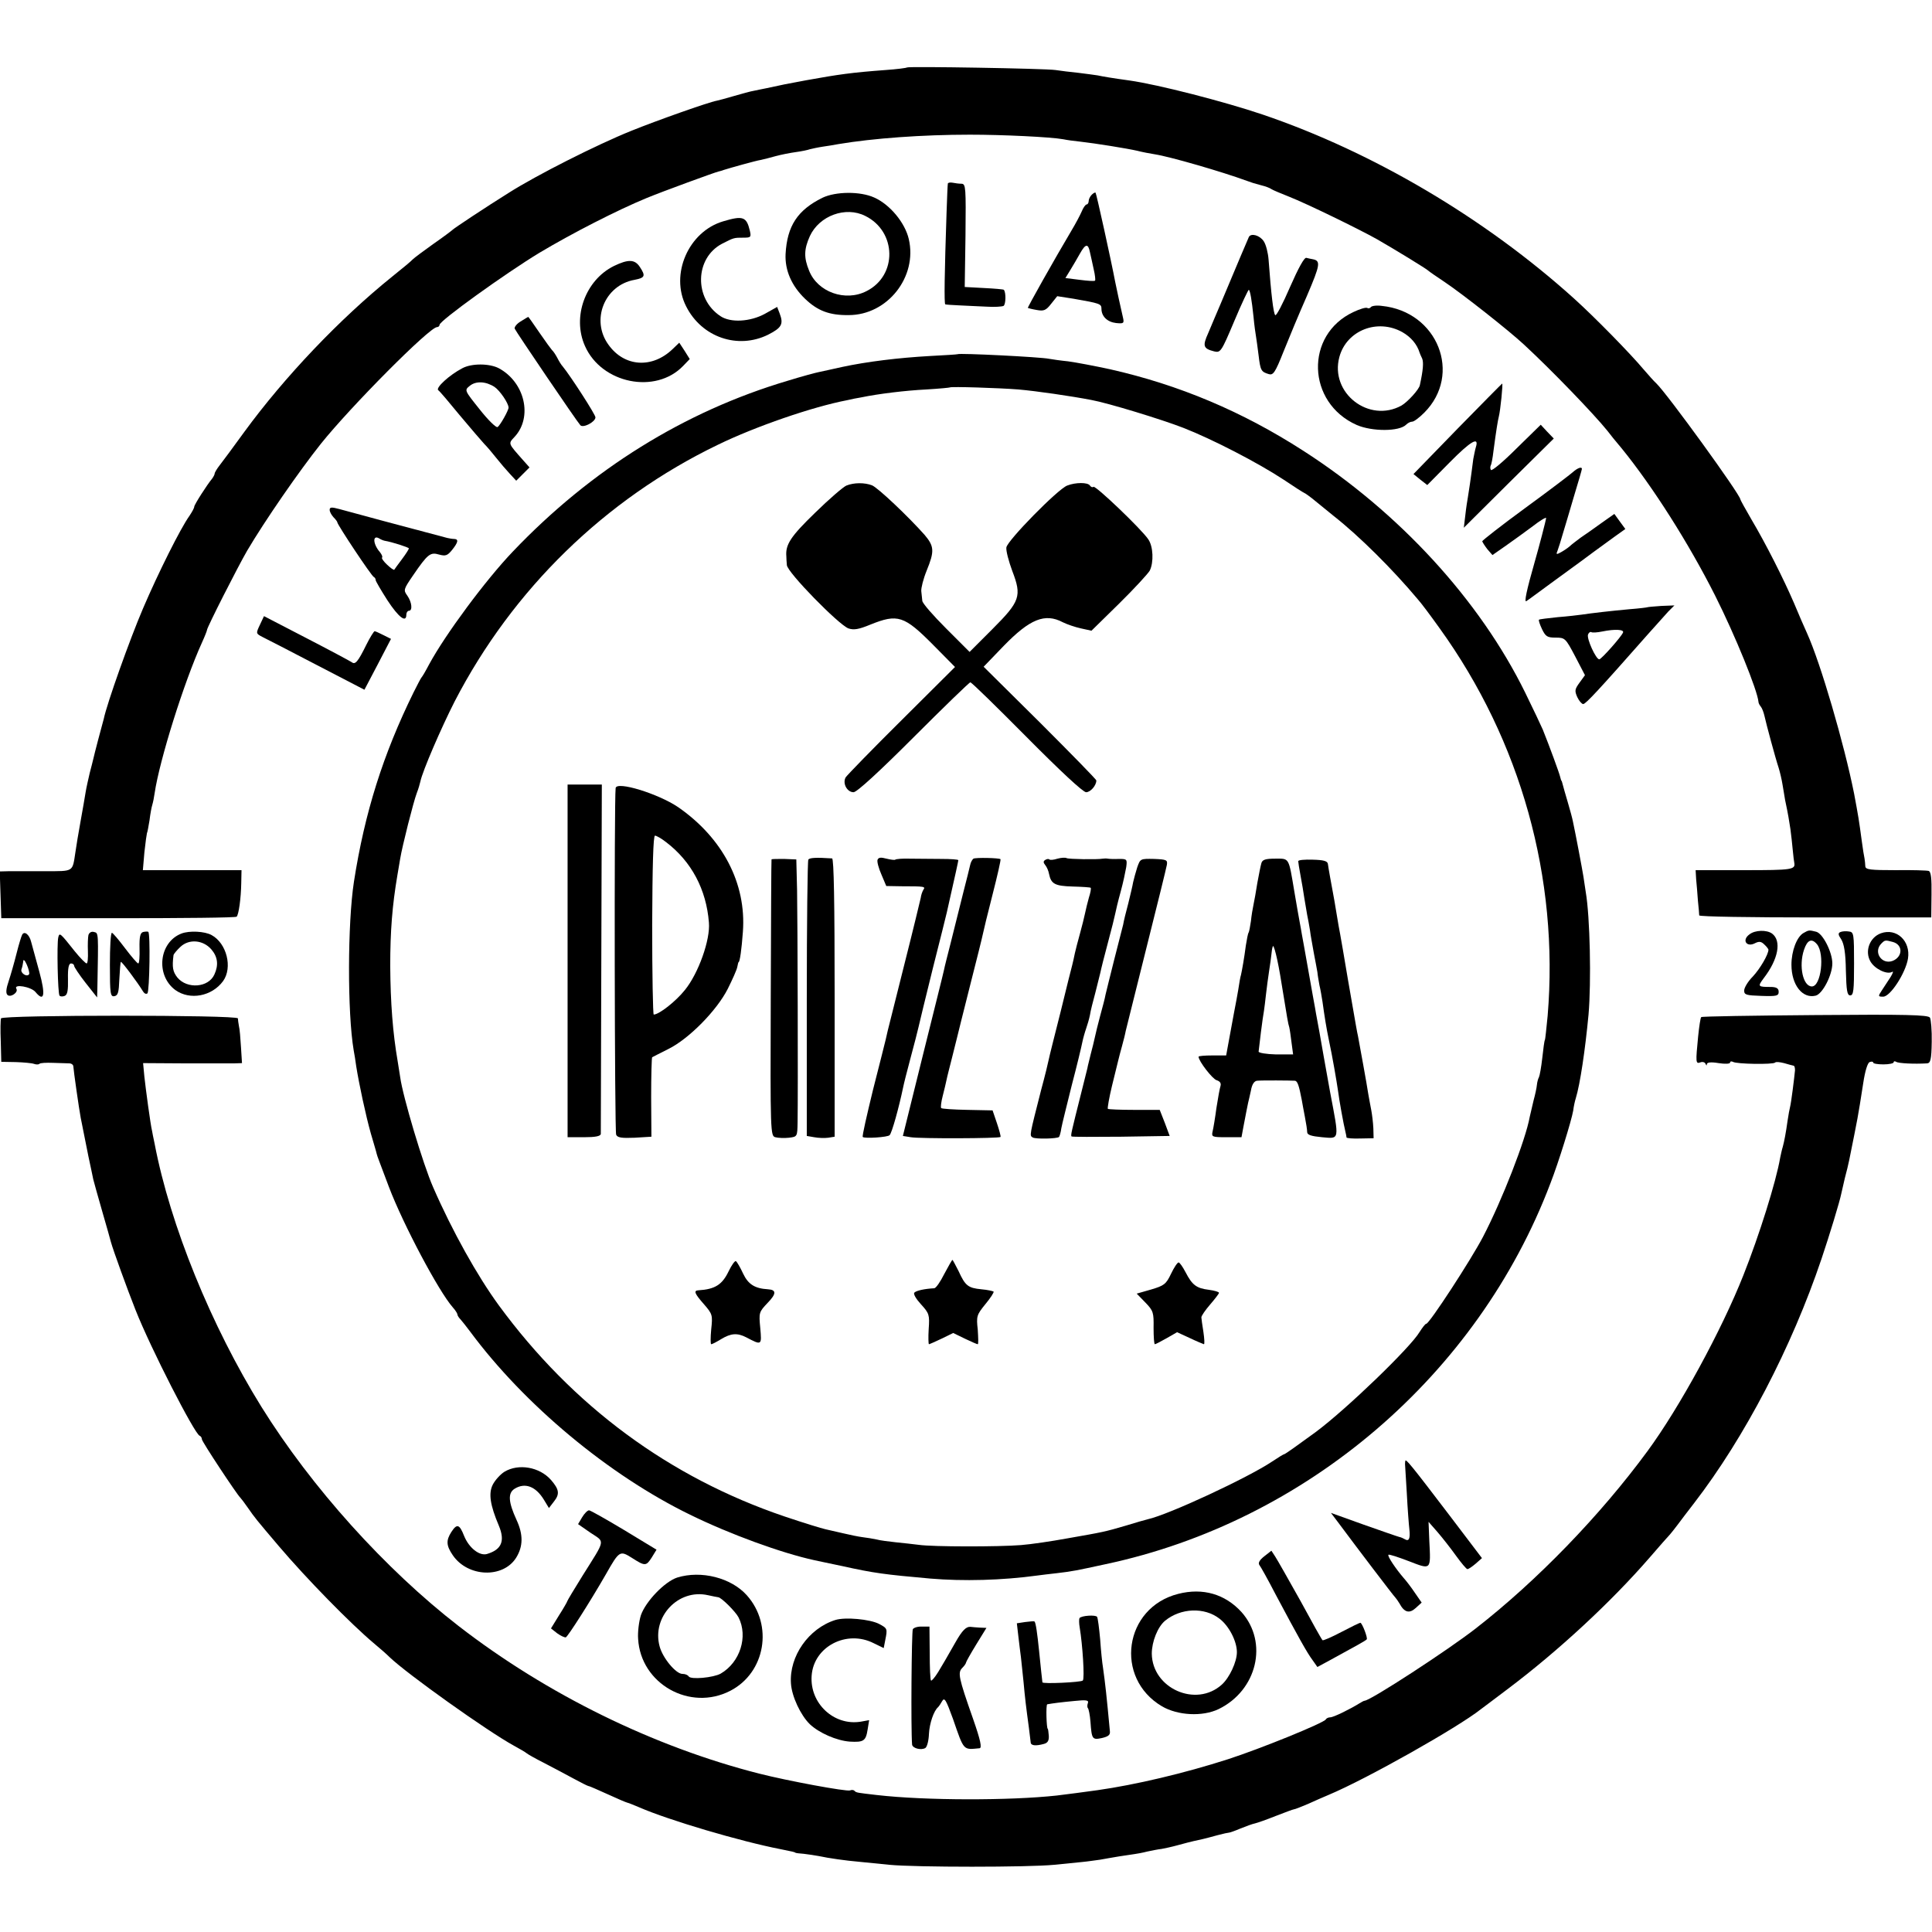 <?xml version="1.0" standalone="no"?>
<!DOCTYPE svg PUBLIC "-//W3C//DTD SVG 20010904//EN"
 "http://www.w3.org/TR/2001/REC-SVG-20010904/DTD/svg10.dtd">
<svg version="1.0" xmlns="http://www.w3.org/2000/svg"
 width="756pt" height="756pt" viewBox="0 0 756 756"
 preserveAspectRatio="xMidYMid meet">
<g transform="translate(0,756) scale(0.1,-0.1)"
fill="#000000" stroke="none">
<path d="M3549 7296 c-2 -2 -40 -7 -84 -10 -134 -10 -182 -17 -310 -40 -76
-14 -96 -18 -155 -31 -14 -3 -36 -7 -49 -10 -13 -2 -49 -12 -80 -21 -31 -9
-60 -17 -66 -18 -33 -6 -236 -78 -335 -118 -134 -54 -370 -173 -480 -243 -85
-53 -215 -139 -220 -145 -3 -3 -36 -28 -75 -55 -38 -27 -74 -54 -80 -60 -5 -6
-41 -36 -80 -67 -206 -166 -421 -392 -579 -608 -42 -58 -85 -116 -96 -130 -11
-14 -20 -29 -20 -33 0 -4 -5 -13 -10 -20 -20 -24 -70 -102 -70 -110 0 -5 -9
-21 -19 -36 -34 -47 -122 -223 -181 -361 -52 -121 -142 -374 -154 -433 -3 -12
-13 -49 -22 -82 -9 -33 -17 -67 -19 -75 -2 -8 -8 -33 -14 -55 -5 -22 -13 -56
-16 -75 -3 -19 -12 -71 -20 -115 -8 -44 -17 -98 -20 -120 -12 -78 -5 -74 -118
-74 -56 0 -119 0 -140 0 l-38 -1 3 -92 3 -91 458 0 c251 0 460 2 463 6 8 8 17
71 18 132 l1 50 -193 0 -193 0 6 70 c4 38 9 72 10 75 2 3 6 26 10 50 3 25 8
52 11 61 3 10 7 30 9 45 19 129 115 435 185 589 11 24 20 47 20 50 0 10 121
248 157 310 69 117 203 311 289 419 118 147 425 456 454 456 5 0 10 4 10 9 0
16 259 202 391 282 129 77 305 167 419 214 63 26 268 101 282 104 4 1 13 3 20
6 25 8 125 36 144 39 11 2 37 9 59 15 22 6 58 13 80 16 22 3 46 8 54 11 8 2
30 7 50 10 20 3 47 7 61 10 137 23 330 37 515 37 129 0 317 -9 366 -18 14 -3
43 -7 64 -9 62 -7 186 -27 225 -36 19 -5 51 -11 70 -14 58 -9 262 -68 360
-104 22 -8 22 -8 55 -17 17 -4 35 -11 40 -15 6 -4 37 -17 70 -30 66 -26 268
-124 343 -166 68 -39 196 -117 202 -124 3 -3 32 -23 65 -45 67 -45 249 -188
309 -244 107 -99 272 -270 326 -337 8 -11 33 -42 56 -69 121 -149 261 -369
365 -575 79 -157 166 -371 170 -417 0 -5 5 -13 9 -18 5 -6 11 -22 14 -35 7
-32 43 -166 56 -205 5 -16 12 -46 15 -65 3 -19 8 -46 10 -60 13 -61 15 -77 21
-115 3 -22 7 -59 9 -81 2 -23 5 -45 6 -50 5 -27 -9 -29 -193 -29 l-193 0 2
-35 c2 -19 5 -57 7 -85 3 -27 5 -53 5 -57 1 -5 205 -8 454 -8 l454 0 1 89 c1
63 -2 90 -11 93 -6 2 -65 4 -129 3 -99 0 -118 2 -119 15 0 8 -2 22 -3 30 -2 8
-7 40 -11 70 -11 82 -13 94 -30 185 -39 195 -131 510 -184 627 -11 24 -34 77
-51 118 -40 93 -110 232 -167 328 -24 41 -43 76 -43 78 0 18 -286 413 -329
454 -9 8 -31 33 -50 55 -52 62 -190 203 -272 277 -347 313 -786 573 -1219 720
-151 51 -408 117 -520 133 -66 9 -107 16 -125 20 -11 2 -45 6 -75 10 -30 3
-71 8 -90 11 -40 6 -575 15 -581 10z"/>
<path d="M3709 6842 c-1 -4 -3 -54 -5 -112 -8 -236 -10 -360 -5 -361 3 -1 29
-3 56 -4 28 -1 75 -4 106 -5 30 -2 60 0 66 3 9 6 10 53 1 63 -2 2 -38 5 -79 7
l-74 4 3 201 c2 188 1 202 -15 203 -10 0 -26 2 -35 4 -10 2 -18 0 -19 -3z"/>
<path d="M3218 6786 c-97 -48 -138 -110 -144 -220 -3 -63 23 -124 76 -175 49
-47 95 -65 171 -64 152 0 270 150 235 298 -15 64 -74 135 -135 162 -55 25
-151 24 -203 -1z m168 -71 c123 -61 126 -233 5 -294 -83 -43 -192 -4 -225 80
-21 51 -20 84 3 135 37 80 140 118 217 79z"/>
<path d="M4272 6798 c-7 -7 -12 -18 -12 -25 0 -7 -4 -13 -8 -13 -4 0 -13 -12
-19 -27 -7 -16 -24 -48 -39 -73 -70 -118 -174 -303 -172 -305 2 -1 17 -5 35
-8 27 -5 36 -2 56 24 l24 30 64 -10 c103 -18 109 -20 109 -39 0 -30 23 -52 57
-56 29 -3 32 -1 28 18 -11 47 -27 122 -31 142 -15 80 -74 348 -77 350 -2 2 -9
-2 -15 -8z m-7 -225 c4 -16 10 -46 15 -68 5 -21 7 -41 5 -43 -2 -3 -29 -1 -60
3 l-56 7 19 31 c11 18 28 47 38 65 22 39 32 40 39 5z"/>
<path d="M2830 6694 c-136 -40 -209 -208 -145 -333 61 -121 202 -169 320 -111
53 27 62 41 46 83 l-10 26 -48 -27 c-57 -31 -134 -36 -174 -9 -104 69 -100
227 6 283 47 24 46 24 85 24 28 0 30 2 24 28 -13 54 -27 59 -104 36z"/>
<path d="M4887 6633 c-4 -8 -43 -101 -109 -258 -16 -38 -39 -91 -50 -118 -23
-51 -20 -61 23 -72 25 -6 28 -2 79 119 29 69 55 124 57 122 5 -5 11 -38 18
-105 3 -33 8 -68 10 -79 2 -10 6 -43 10 -73 7 -59 10 -64 40 -73 17 -5 25 6
57 87 20 50 61 149 92 219 53 124 55 138 21 144 -5 1 -16 3 -23 5 -8 3 -31
-39 -64 -114 -28 -65 -54 -115 -58 -110 -7 7 -16 81 -26 217 -2 26 -10 59 -19
72 -15 23 -49 33 -58 17z"/>
<path d="M2402 6519 c-111 -55 -164 -199 -113 -313 65 -147 276 -190 384 -78
l26 27 -20 32 -21 32 -26 -25 c-80 -77 -189 -70 -251 17 -70 96 -16 233 102
254 41 8 44 15 21 50 -20 31 -46 31 -102 4z"/>
<path d="M5364 6358 c-3 -4 -9 -6 -14 -3 -5 3 -29 -4 -54 -16 -191 -89 -183
-355 13 -442 60 -26 166 -26 193 1 7 7 17 12 24 12 7 0 28 16 47 35 150 150
53 396 -166 418 -21 3 -40 0 -43 -5z m124 -98 c33 -19 57 -47 67 -80 1 -3 5
-13 10 -23 6 -15 4 -44 -9 -104 -3 -17 -48 -66 -72 -80 -127 -70 -281 49 -243
190 28 104 149 152 247 97z"/>
<path d="M2037 6302 c-15 -9 -25 -22 -23 -28 5 -12 243 -363 257 -378 11 -12
59 13 59 31 0 11 -97 161 -128 199 -5 5 -15 21 -22 35 -7 13 -16 26 -20 29 -3
3 -25 33 -49 68 -23 34 -43 62 -44 62 -1 0 -14 -8 -30 -18z"/>
<path d="M3747 6174 c-1 -1 -49 -4 -107 -7 -125 -7 -247 -22 -345 -43 -38 -9
-79 -17 -91 -20 -11 -2 -67 -17 -122 -34 -404 -120 -769 -347 -1075 -668 -107
-112 -264 -324 -328 -442 -13 -25 -26 -47 -29 -50 -3 -3 -17 -30 -32 -60 -119
-242 -191 -470 -233 -740 -25 -162 -26 -513 -1 -660 3 -14 7 -42 10 -63 11
-69 37 -191 57 -262 11 -38 22 -74 23 -80 3 -12 8 -23 48 -130 56 -147 195
-409 250 -471 10 -11 18 -24 18 -28 0 -4 6 -13 13 -20 6 -7 23 -28 37 -47 212
-286 542 -561 860 -716 157 -77 358 -150 486 -178 10 -2 60 -13 109 -23 126
-28 166 -33 345 -49 130 -11 281 -7 420 12 14 2 48 6 75 9 60 7 75 10 190 35
788 167 1458 741 1742 1491 32 82 82 244 89 284 2 17 7 39 10 48 17 55 37 190
50 328 11 127 6 382 -11 480 -2 14 -6 41 -9 60 -5 31 -30 164 -41 215 -2 11
-11 45 -20 75 -9 30 -18 62 -20 70 -2 8 -4 15 -5 15 -1 0 -3 7 -5 15 -3 14
-43 123 -68 185 -7 16 -38 82 -69 145 -178 362 -493 705 -868 946 -239 154
-486 258 -756 319 -60 13 -134 27 -164 31 -30 3 -64 8 -75 10 -32 7 -352 23
-358 18z m238 -138 c70 -6 207 -26 285 -41 66 -12 275 -76 360 -109 113 -44
293 -137 393 -203 40 -27 76 -50 81 -52 5 -2 18 -12 30 -21 12 -10 50 -41 86
-70 98 -77 229 -207 327 -324 13 -14 51 -65 86 -114 318 -441 468 -978 423
-1517 -5 -49 -9 -92 -11 -95 -2 -3 -6 -34 -10 -70 -4 -36 -10 -69 -13 -75 -3
-5 -7 -19 -8 -30 -1 -12 -7 -39 -13 -61 -5 -21 -12 -50 -15 -64 -16 -90 -108
-326 -183 -470 -47 -90 -210 -340 -222 -340 -4 0 -15 -15 -26 -32 -35 -60
-287 -303 -407 -392 -64 -47 -119 -86 -122 -86 -3 0 -24 -13 -48 -29 -94 -63
-405 -208 -487 -226 -9 -2 -47 -13 -86 -25 -82 -24 -87 -25 -230 -50 -60 -11
-141 -23 -180 -26 -87 -7 -346 -7 -400 1 -22 3 -62 7 -90 10 -27 3 -61 7 -75
11 -14 3 -38 7 -55 9 -16 2 -50 9 -75 15 -25 6 -56 13 -70 16 -14 3 -86 25
-160 50 -451 153 -829 432 -1118 826 -84 115 -182 290 -257 462 -39 88 -119
356 -129 431 -2 11 -6 39 -10 63 -19 110 -28 228 -29 372 0 137 8 237 28 355
3 17 8 46 11 65 8 49 52 223 65 257 6 15 12 36 14 45 8 40 82 211 134 313 227
439 589 792 1031 1005 146 71 369 148 505 174 17 4 41 9 55 11 67 14 174 27
255 31 50 3 91 7 92 8 4 4 192 -2 268 -8z"/>
<path d="M3312 5660 c-12 -5 -68 -53 -123 -107 -95 -92 -116 -124 -112 -170 0
-7 1 -23 2 -34 1 -28 203 -234 241 -248 21 -7 40 -4 86 15 107 43 132 35 246
-80 l85 -86 -209 -208 c-115 -114 -213 -215 -219 -224 -13 -24 6 -58 31 -58
13 0 100 80 235 215 118 118 218 215 222 215 5 0 104 -97 221 -215 131 -132
220 -215 232 -215 17 0 40 26 40 46 0 4 -99 105 -220 226 l-221 219 78 81
c103 106 162 130 232 93 16 -8 48 -19 71 -24 l41 -9 108 106 c60 59 113 117
120 129 16 32 14 95 -6 123 -26 39 -205 210 -214 205 -4 -3 -10 -1 -14 5 -8
13 -56 13 -89 0 -37 -14 -234 -215 -238 -242 -2 -13 9 -54 23 -92 38 -99 31
-119 -78 -228 l-89 -89 -92 92 c-51 51 -93 99 -93 108 -1 9 -3 26 -4 38 -1 12
8 48 21 80 31 76 30 95 -8 140 -64 72 -183 185 -206 194 -29 11 -70 11 -100
-1z"/>
<path d="M2221 3800 l0 -690 64 0 c45 0 65 4 66 13 0 6 1 317 2 690 l2 677
-67 0 -67 0 0 -690z"/>
<path d="M2409 4476 c-6 -49 -4 -1344 2 -1356 5 -12 22 -14 72 -12 l66 4 -1
155 c0 85 2 155 4 156 1 1 30 15 63 32 81 40 190 151 233 236 18 36 35 74 37
85 2 10 4 19 5 19 5 0 12 50 17 119 14 189 -79 367 -254 488 -77 52 -241 103
-244 74z m197 -211 c100 -76 158 -186 168 -315 6 -67 -41 -199 -94 -264 -35
-44 -101 -96 -122 -96 -3 0 -6 158 -6 350 1 229 4 350 11 350 6 0 25 -11 43
-25z"/>
<path d="M3163 4196 c-3 -4 -6 -249 -6 -545 l0 -536 29 -5 c16 -3 40 -4 55 -2
l25 4 0 544 c0 373 -3 544 -10 545 -61 4 -89 3 -93 -5z"/>
<path d="M3434 4196 c-3 -7 4 -33 15 -58 l19 -45 59 -1 c93 0 95 -1 86 -14 -4
-7 -9 -21 -10 -31 -2 -9 -30 -126 -64 -260 -33 -133 -63 -250 -65 -259 -2 -10
-6 -26 -8 -35 -2 -10 -25 -99 -50 -198 -24 -99 -43 -181 -40 -184 7 -7 98 -1
105 7 9 8 37 110 53 187 2 11 15 63 29 115 14 52 28 106 31 120 3 14 28 117
56 230 29 113 53 212 55 220 34 150 45 201 45 204 0 3 -30 5 -67 5 -38 0 -92
1 -122 1 -29 1 -55 -1 -58 -4 -2 -2 -18 0 -34 4 -22 6 -31 5 -35 -4z"/>
<path d="M3809 4200 c-5 -4 -11 -15 -13 -26 -2 -10 -14 -57 -26 -104 -12 -47
-23 -92 -25 -100 -2 -8 -13 -53 -25 -100 -12 -47 -24 -94 -26 -105 -2 -11 -40
-162 -83 -335 l-78 -315 31 -5 c35 -6 345 -5 351 1 2 2 -5 27 -14 54 l-17 50
-98 2 c-54 1 -100 4 -103 7 -3 3 0 25 6 48 6 24 13 52 15 63 2 11 12 49 21 85
9 36 18 72 20 80 2 8 24 98 50 200 26 102 49 194 51 205 2 11 19 81 38 155 19
74 33 136 31 138 -5 5 -97 7 -106 2z"/>
<path d="M4138 4200 c-15 -5 -29 -6 -32 -3 -2 3 -10 2 -16 -2 -8 -5 -8 -10 0
-20 6 -7 13 -23 15 -35 8 -39 23 -47 92 -49 37 -1 69 -3 71 -5 2 -3 -1 -20 -7
-38 -5 -18 -12 -46 -15 -61 -3 -15 -12 -51 -20 -80 -8 -29 -17 -63 -20 -77 -3
-14 -7 -34 -10 -45 -3 -11 -24 -94 -46 -185 -23 -91 -44 -174 -46 -185 -2 -11
-15 -65 -30 -120 -46 -181 -46 -178 -33 -186 12 -7 96 -5 103 2 2 2 7 18 9 34
3 17 22 92 41 169 20 76 38 151 41 167 3 15 10 40 15 54 5 14 12 38 15 53 2
15 12 54 21 87 8 33 17 69 20 80 2 11 15 63 29 115 14 52 27 104 29 115 2 11
11 49 21 85 10 36 19 80 22 97 4 31 3 32 -29 32 -18 -1 -37 0 -43 1 -5 1 -14
1 -20 0 -22 -4 -133 -2 -141 2 -5 3 -21 2 -36 -2z"/>
<path d="M3019 4197 c-1 -1 -2 -245 -3 -542 -2 -529 -1 -540 18 -545 11 -3 35
-4 53 -2 33 4 33 4 34 61 2 121 0 793 -2 907 l-3 121 -48 2 c-26 0 -49 0 -49
-2z"/>
<path d="M4450 4166 c-6 -19 -13 -45 -16 -58 -2 -13 -11 -50 -19 -83 -9 -33
-18 -70 -20 -83 -3 -12 -19 -74 -35 -137 -16 -63 -31 -125 -34 -137 -2 -13
-12 -50 -21 -83 -9 -33 -18 -71 -21 -85 -3 -14 -10 -43 -16 -65 -5 -22 -12
-47 -13 -55 -2 -8 -13 -53 -25 -100 -38 -151 -41 -163 -37 -167 2 -2 90 -2
194 -1 l190 3 -19 51 -20 51 -99 0 c-55 0 -101 2 -104 4 -2 3 5 43 16 89 27
109 26 108 39 155 6 22 13 49 15 61 3 11 39 158 81 325 42 167 78 313 80 325
3 19 -1 21 -50 23 -54 1 -54 1 -66 -33z"/>
<path d="M4936 4183 c-3 -10 -10 -45 -16 -78 -5 -33 -12 -71 -15 -85 -3 -14
-8 -43 -10 -64 -3 -21 -7 -42 -9 -45 -3 -4 -7 -27 -11 -51 -6 -47 -15 -98 -19
-115 -2 -5 -7 -32 -11 -60 -5 -27 -9 -52 -10 -55 -1 -3 -9 -49 -19 -102 l-18
-98 -54 0 c-30 0 -54 -2 -54 -5 0 -17 55 -88 71 -92 12 -4 18 -11 15 -22 -3
-9 -10 -47 -16 -86 -5 -38 -12 -80 -15 -92 -5 -22 -2 -23 54 -23 l59 0 7 38
c10 55 17 86 19 97 2 6 6 27 11 48 4 24 13 37 24 38 20 2 132 1 148 0 10 -1
16 -18 27 -76 2 -11 7 -40 12 -65 5 -25 9 -52 9 -60 0 -11 16 -16 58 -20 70
-6 68 -15 32 175 -3 17 -15 82 -26 145 -11 63 -22 126 -25 140 -3 14 -6 34 -8
45 -2 11 -14 76 -26 145 -12 69 -24 134 -26 145 -2 11 -5 31 -8 45 -3 14 -12
68 -21 120 -23 137 -19 130 -75 130 -38 0 -50 -4 -54 -17z m79 -473 c23 -141
25 -154 30 -170 2 -8 6 -36 9 -61 l6 -45 -67 0 c-38 1 -68 6 -68 11 1 13 16
135 21 160 2 11 5 40 8 65 3 25 8 65 12 90 4 25 8 54 9 65 1 11 3 25 5 30 3
18 20 -48 35 -145z"/>
<path d="M5080 4190 c0 -4 4 -29 9 -56 5 -27 12 -67 15 -89 4 -23 9 -52 11
-65 3 -14 8 -41 11 -60 2 -19 10 -59 15 -89 6 -30 12 -64 14 -75 1 -12 5 -34
8 -51 4 -16 9 -46 12 -65 8 -58 15 -102 25 -150 14 -65 30 -159 36 -200 4 -33
21 -128 29 -160 2 -8 4 -18 4 -21 1 -3 25 -5 54 -4 l52 1 -1 39 c-1 22 -5 54
-8 70 -3 17 -9 46 -12 65 -5 35 -33 187 -40 225 -5 23 -4 18 -40 225 -14 85
-28 164 -30 175 -2 11 -9 47 -14 80 -5 33 -12 70 -14 81 -2 12 -7 39 -11 60
-4 22 -8 46 -9 54 -2 11 -18 15 -59 16 -32 1 -57 -1 -57 -6z"/>
<path d="M2851 2585 c-25 -52 -53 -70 -118 -74 -20 -1 -15 -13 22 -55 33 -38
34 -42 28 -98 -3 -32 -3 -58 0 -58 4 0 21 9 39 20 38 23 63 25 98 7 61 -32 61
-32 55 36 -6 61 -5 63 29 99 34 35 35 51 1 53 -51 3 -77 19 -97 61 -11 24 -24
46 -28 49 -4 3 -17 -15 -29 -40z"/>
<path d="M3695 2575 c-15 -30 -32 -55 -39 -56 -38 -2 -70 -9 -78 -17 -5 -5 6
-24 26 -46 32 -35 34 -41 30 -97 -2 -32 -1 -59 1 -59 2 0 25 10 50 22 l45 22
45 -22 c25 -12 48 -22 51 -22 3 0 2 25 0 57 -6 53 -4 58 30 100 20 24 34 46
32 49 -3 2 -24 7 -48 9 -52 5 -63 14 -89 71 -12 24 -23 44 -24 44 -2 0 -16
-25 -32 -55z"/>
<path d="M4582 2575 c-19 -40 -27 -46 -78 -61 l-56 -16 34 -35 c31 -32 33 -39
32 -99 0 -35 2 -64 5 -64 3 0 24 11 47 24 l40 23 50 -23 c27 -13 52 -23 55
-24 3 0 2 21 -2 48 -4 26 -8 52 -8 57 0 6 15 28 34 50 19 22 35 43 35 46 0 4
-18 9 -40 12 -49 6 -65 19 -91 69 -11 21 -23 38 -27 38 -5 0 -18 -20 -30 -45z"/>
<path d="M1809 6119 c-50 -26 -106 -77 -94 -86 6 -4 43 -48 84 -98 41 -49 84
-99 95 -111 12 -12 33 -37 48 -56 15 -19 39 -47 53 -62 l25 -27 26 26 26 26
-24 27 c-61 69 -60 65 -34 93 71 77 40 213 -62 268 -36 19 -106 20 -143 0z
m126 -73 c21 -14 55 -64 55 -81 0 -11 -33 -70 -43 -76 -5 -4 -37 27 -70 69
-60 75 -60 75 -39 92 24 20 63 18 97 -4z"/>
<path d="M5703 5882 l-172 -177 27 -22 27 -21 88 89 c82 83 116 103 102 59 -3
-10 -7 -31 -10 -46 -10 -80 -18 -131 -21 -149 -2 -11 -7 -42 -10 -70 l-6 -50
176 175 176 174 -26 27 -25 27 -95 -93 c-51 -51 -96 -89 -100 -84 -3 5 -3 12
-1 17 3 4 8 30 11 57 11 83 17 119 21 135 6 23 17 130 13 129 -1 0 -80 -80
-175 -177z"/>
<path d="M6154 5712 c-10 -9 -94 -73 -186 -140 -93 -68 -168 -127 -168 -130 1
-4 10 -18 20 -31 l20 -23 53 37 c28 20 76 54 105 76 28 22 52 36 52 32 0 -7
-28 -114 -45 -173 -31 -108 -42 -160 -32 -152 7 4 48 35 92 67 44 32 99 72
122 89 41 31 49 36 131 96 l42 30 -22 30 -21 29 -51 -36 c-28 -20 -64 -46 -81
-57 -16 -12 -36 -27 -43 -34 -7 -6 -23 -17 -34 -23 -18 -10 -20 -9 -13 7 4 11
13 39 20 64 8 25 27 91 44 148 17 56 31 104 31 107 0 10 -17 4 -36 -13z"/>
<path d="M1290 5565 c0 -8 7 -20 15 -29 8 -8 15 -17 15 -20 0 -9 134 -211 143
-214 4 -2 7 -7 7 -12 0 -4 21 -40 46 -79 44 -67 74 -90 74 -56 0 8 5 15 10 15
15 0 12 33 -6 59 -16 22 -15 25 22 79 58 85 68 92 102 82 26 -7 33 -4 51 18
24 30 26 42 9 43 -7 0 -20 2 -28 4 -141 37 -394 105 -422 113 -30 8 -38 8 -38
-3z m215 -121 c30 -5 95 -26 95 -30 0 -3 -12 -22 -27 -42 -15 -20 -29 -39 -30
-41 -2 -3 -14 6 -28 19 -14 13 -23 26 -20 28 3 3 -1 12 -8 21 -28 32 -30 70
-3 54 6 -4 16 -8 21 -9z"/>
<path d="M6447 5184 c-1 -1 -33 -5 -72 -8 -76 -7 -145 -15 -185 -21 -14 -2
-56 -7 -95 -10 -38 -4 -72 -8 -73 -10 -2 -2 3 -18 12 -37 14 -29 21 -33 53
-33 37 0 39 -2 77 -74 l38 -73 -21 -29 c-19 -26 -20 -32 -9 -57 7 -15 18 -27
23 -27 10 0 60 54 255 275 30 34 66 73 78 87 l24 24 -51 -2 c-28 -2 -52 -4
-54 -5z m-96 -99 c-6 -16 -85 -105 -93 -105 -13 0 -50 81 -44 97 3 8 9 12 14
9 4 -2 23 -1 42 3 49 10 86 8 81 -4z"/>
<path d="M1017 5115 c-16 -34 -16 -34 11 -48 15 -7 111 -57 213 -110 l185 -96
52 99 52 100 -30 15 c-16 8 -31 15 -34 15 -3 0 -18 -24 -32 -52 -34 -69 -44
-80 -58 -69 -6 4 -86 47 -177 94 l-166 86 -16 -34z"/>
<path d="M346 3901 c-2 -9 -3 -37 -2 -63 1 -27 -1 -48 -5 -48 -4 0 -25 21 -46
47 -58 73 -60 75 -65 55 -6 -26 -2 -221 5 -228 3 -4 13 -4 20 -1 11 4 14 22
13 66 -1 43 3 61 12 61 6 0 12 -4 12 -9 0 -5 20 -35 45 -67 l45 -57 1 36 c4
219 5 216 -13 220 -10 3 -19 -2 -22 -12z"/>
<path d="M560 3913 c-11 -3 -15 -18 -14 -63 1 -33 -1 -60 -5 -60 -4 0 -27 27
-52 60 -24 32 -47 59 -51 60 -5 0 -8 -57 -8 -126 0 -114 2 -125 18 -122 14 3
17 15 19 67 2 35 4 65 6 67 3 3 66 -81 87 -116 5 -8 12 -11 17 -7 8 9 12 237
3 241 -3 1 -12 1 -20 -1z"/>
<path d="M710 3907 c-88 -34 -102 -163 -24 -221 57 -41 143 -25 187 35 38 53
14 148 -45 180 -27 15 -87 18 -118 6z m117 -62 c25 -29 29 -61 12 -98 -23 -52
-107 -58 -145 -12 -18 23 -21 40 -15 88 1 4 13 19 27 32 34 32 89 27 121 -10z"/>
<path d="M6846 3904 c-32 -23 -11 -53 23 -34 15 7 23 6 35 -6 9 -8 16 -18 16
-20 0 -19 -33 -75 -61 -105 -19 -19 -34 -44 -34 -55 0 -17 8 -19 68 -21 59 -2
67 0 67 16 0 13 -8 18 -27 19 -56 0 -56 1 -31 35 57 74 70 146 32 174 -21 15
-66 14 -88 -3z"/>
<path d="M7057 3909 c-26 -15 -47 -70 -47 -124 0 -79 43 -134 95 -121 27 7 65
81 65 126 0 44 -37 117 -63 124 -28 7 -29 7 -50 -5z m53 -44 c31 -38 16 -165
-20 -165 -35 0 -52 80 -31 143 13 39 30 47 51 22z"/>
<path d="M7202 3913 c-10 -4 -10 -10 3 -29 11 -18 17 -53 18 -122 2 -79 5 -97
17 -97 13 0 15 20 15 124 0 117 -1 124 -20 126 -11 2 -26 1 -33 -2z"/>
<path d="M7360 3908 c-44 -16 -64 -70 -41 -110 16 -29 65 -53 85 -41 6 4 3 -5
-6 -20 -10 -15 -25 -38 -34 -52 -16 -24 -15 -25 5 -25 28 0 88 93 97 149 11
69 -45 121 -106 99z m47 -34 c40 -11 39 -58 -1 -74 -43 -16 -77 35 -44 68 14
14 15 14 45 6z"/>
<path d="M87 3903 c-3 -5 -13 -37 -22 -73 -9 -36 -23 -85 -31 -109 -10 -29
-12 -47 -5 -54 12 -12 44 10 35 24 -12 20 58 8 75 -13 34 -41 40 -12 15 79
-13 49 -28 101 -32 117 -7 29 -26 44 -35 29z m27 -155 c-8 -13 -35 4 -30 19 3
8 6 22 7 31 0 10 6 5 14 -13 7 -16 11 -33 9 -37z"/>
<path d="M4 3575 c-2 -5 -3 -46 -1 -90 l2 -80 57 -1 c31 -1 63 -4 71 -7 8 -3
18 -3 21 0 3 4 27 5 54 4 26 -1 54 -2 63 -2 9 0 16 -6 16 -12 1 -17 22 -165
29 -202 2 -11 7 -33 10 -50 3 -16 12 -61 20 -100 8 -38 17 -79 19 -90 3 -11
18 -67 35 -125 17 -58 32 -112 34 -120 8 -30 65 -187 96 -265 60 -152 231
-485 251 -493 5 -2 9 -8 9 -14 0 -9 137 -216 150 -228 3 -3 17 -21 30 -40 27
-39 31 -44 121 -150 107 -126 281 -304 374 -382 22 -18 49 -42 60 -53 69 -66
382 -289 486 -346 24 -13 46 -26 49 -29 3 -3 34 -21 70 -39 36 -19 88 -46 115
-61 28 -15 53 -28 58 -29 4 0 37 -15 75 -32 37 -17 72 -32 77 -33 6 -1 26 -10
46 -18 117 -51 399 -134 554 -164 50 -10 54 -11 58 -14 1 -1 16 -3 32 -4 17
-2 44 -6 60 -9 36 -8 107 -18 155 -22 19 -2 73 -7 120 -12 101 -10 546 -10
645 0 39 4 88 9 110 11 22 2 54 7 70 9 17 3 50 9 75 13 25 4 52 8 60 9 8 1 31
5 50 10 19 4 44 9 55 10 11 2 40 8 65 15 25 7 53 14 62 16 10 2 26 6 36 8 9 2
35 9 57 15 22 6 42 10 45 10 3 0 23 7 44 16 22 9 47 18 57 20 9 2 46 15 81 29
36 14 68 26 71 26 4 0 29 10 55 21 26 12 63 28 82 36 148 62 506 264 595 335
6 4 53 40 105 79 198 149 405 341 555 514 38 44 74 85 80 91 5 6 19 23 30 38
11 15 40 53 64 84 198 257 382 610 499 957 30 89 71 223 77 254 2 9 8 36 14
61 7 25 14 56 17 70 35 174 33 161 55 302 7 47 17 79 25 82 8 3 14 2 14 -2 0
-4 18 -7 40 -7 22 0 40 4 40 8 0 5 5 5 10 2 9 -6 69 -9 121 -6 13 1 17 15 18
84 1 45 -3 88 -7 95 -7 11 -95 13 -450 10 -242 -2 -443 -5 -445 -8 -3 -3 -8
-36 -12 -75 -10 -103 -10 -109 9 -102 8 3 17 1 20 -6 3 -7 5 -8 5 -1 1 7 16 9
46 4 25 -4 45 -3 45 2 0 5 5 6 11 3 13 -9 157 -11 165 -3 3 4 19 2 35 -2 16
-5 33 -9 37 -10 4 0 6 -8 6 -18 -3 -32 -15 -127 -19 -142 -2 -8 -7 -33 -10
-55 -7 -50 -13 -81 -19 -103 -3 -9 -7 -28 -10 -42 -16 -94 -82 -304 -144 -460
-85 -215 -250 -518 -375 -688 -185 -252 -433 -508 -672 -694 -109 -85 -410
-281 -435 -283 -3 0 -12 -5 -20 -10 -39 -24 -102 -55 -115 -55 -7 0 -15 -4
-17 -8 -5 -13 -256 -115 -383 -156 -171 -55 -362 -100 -510 -121 -43 -6 -125
-17 -160 -21 -183 -20 -513 -20 -704 2 -77 9 -80 9 -87 16 -3 4 -11 5 -18 2
-14 -5 -242 37 -356 66 -412 105 -830 310 -1175 577 -287 222 -576 543 -772
858 -196 316 -357 710 -418 1030 -5 22 -9 45 -10 50 -6 24 -25 165 -30 212
l-5 53 162 -1 c90 0 177 0 194 0 l31 1 -4 63 c-2 34 -5 71 -8 82 -2 11 -4 25
-4 30 -1 14 -922 14 -927 0z"/>
<path d="M5499 1843 c-1 -4 -1 -10 -1 -13 0 -3 3 -54 7 -115 3 -60 8 -123 10
-140 4 -36 -2 -48 -18 -38 -7 4 -16 8 -22 9 -5 1 -68 23 -139 48 l-128 46 28
-37 c75 -101 218 -289 223 -293 3 -3 11 -14 17 -24 19 -36 39 -41 64 -18 l23
21 -27 39 c-14 21 -34 47 -44 58 -30 35 -64 85 -59 90 2 3 38 -9 80 -25 88
-34 86 -36 80 79 l-3 75 35 -40 c19 -22 52 -64 72 -92 21 -29 41 -53 45 -53 5
0 19 10 32 21 l25 22 -126 166 c-153 201 -173 225 -174 214z"/>
<path d="M1974 1801 c-16 -10 -37 -33 -46 -51 -17 -34 -10 -80 24 -160 25 -60
11 -94 -47 -111 -29 -8 -70 24 -89 71 -18 46 -28 49 -50 15 -21 -33 -20 -53 6
-91 59 -86 197 -91 248 -9 27 44 28 90 1 148 -32 70 -34 104 -8 121 41 26 83
10 115 -42 l20 -33 20 26 c23 29 20 47 -12 84 -45 51 -127 65 -182 32z"/>
<path d="M2278 1623 l-16 -27 49 -34 c57 -38 60 -22 -31 -167 -33 -53 -60 -98
-60 -100 0 -2 -14 -27 -32 -55 l-32 -52 24 -19 c14 -10 29 -17 34 -16 8 3 95
139 157 247 52 92 55 93 100 65 53 -34 57 -34 79 0 l19 31 -127 77 c-70 42
-132 77 -137 77 -6 0 -18 -12 -27 -27z"/>
<path d="M4947 1470 c-18 -14 -25 -26 -19 -34 5 -6 34 -58 64 -116 90 -169
123 -228 144 -256 l19 -27 50 27 c99 54 139 76 143 81 5 5 -18 65 -25 65 -3 0
-36 -16 -74 -36 -38 -20 -72 -35 -74 -32 -3 2 -42 72 -87 155 -46 82 -90 160
-98 172 l-15 23 -28 -22z"/>
<path d="M2650 1387 c-49 -16 -123 -93 -142 -147 -8 -25 -13 -67 -11 -93 10
-176 203 -285 361 -203 137 71 169 257 64 374 -61 68 -178 98 -272 69z m160
-77 c12 0 69 -57 80 -79 38 -75 6 -176 -70 -220 -29 -16 -117 -24 -125 -11 -4
6 -14 10 -25 10 -25 0 -77 62 -89 108 -31 115 73 226 189 200 19 -4 37 -8 40
-8z"/>
<path d="M4610 1323 c-212 -54 -251 -329 -63 -440 62 -36 158 -41 221 -11 151
73 196 261 90 380 -64 70 -151 96 -248 71z m162 -97 c37 -28 68 -88 68 -131 0
-38 -29 -100 -59 -127 -101 -91 -272 -15 -274 121 0 47 23 105 52 129 61 50
154 54 213 8z"/>
<path d="M4224 1228 c-2 -4 -2 -21 1 -37 11 -66 20 -200 12 -207 -7 -7 -157
-14 -158 -7 -2 14 -6 55 -13 123 -7 69 -13 111 -18 115 -2 2 -18 0 -36 -2
l-33 -5 6 -52 c3 -28 8 -64 10 -81 2 -16 6 -59 10 -95 6 -66 10 -99 21 -180 3
-25 6 -51 7 -57 0 -14 19 -16 52 -7 15 4 20 13 19 32 -1 15 -3 27 -4 27 -5 0
-8 95 -2 96 22 4 53 8 106 13 47 5 57 3 53 -8 -3 -8 -3 -17 0 -20 3 -3 8 -27
10 -53 5 -69 7 -72 45 -64 25 6 33 12 31 27 -13 140 -18 185 -27 249 -3 17 -8
66 -11 110 -4 44 -9 83 -12 88 -5 9 -63 5 -69 -5z"/>
<path d="M3269 1221 c-105 -33 -181 -142 -174 -248 3 -51 38 -125 74 -160 36
-34 104 -64 156 -68 54 -3 63 2 70 47 l6 37 -33 -6 c-105 -17 -200 72 -192
180 8 114 137 181 243 127 l39 -19 6 31 c9 45 9 46 -25 64 -36 18 -131 27
-170 15z"/>
<path d="M3572 1185 c-5 -8 -8 -389 -3 -451 1 -15 35 -24 52 -14 7 5 13 29 14
55 2 41 19 91 36 105 3 3 10 13 16 24 9 15 15 4 42 -70 44 -127 39 -121 104
-115 10 1 4 31 -25 114 -58 165 -61 182 -42 201 8 8 14 17 14 20 0 3 18 35 40
71 l40 65 -25 1 c-14 1 -31 2 -37 3 -17 2 -33 -14 -59 -60 -40 -70 -45 -79
-68 -117 -13 -21 -26 -36 -28 -33 -3 3 -5 51 -5 108 l-1 103 -29 0 c-16 1 -32
-4 -36 -10z"/>
</g>
</svg>
